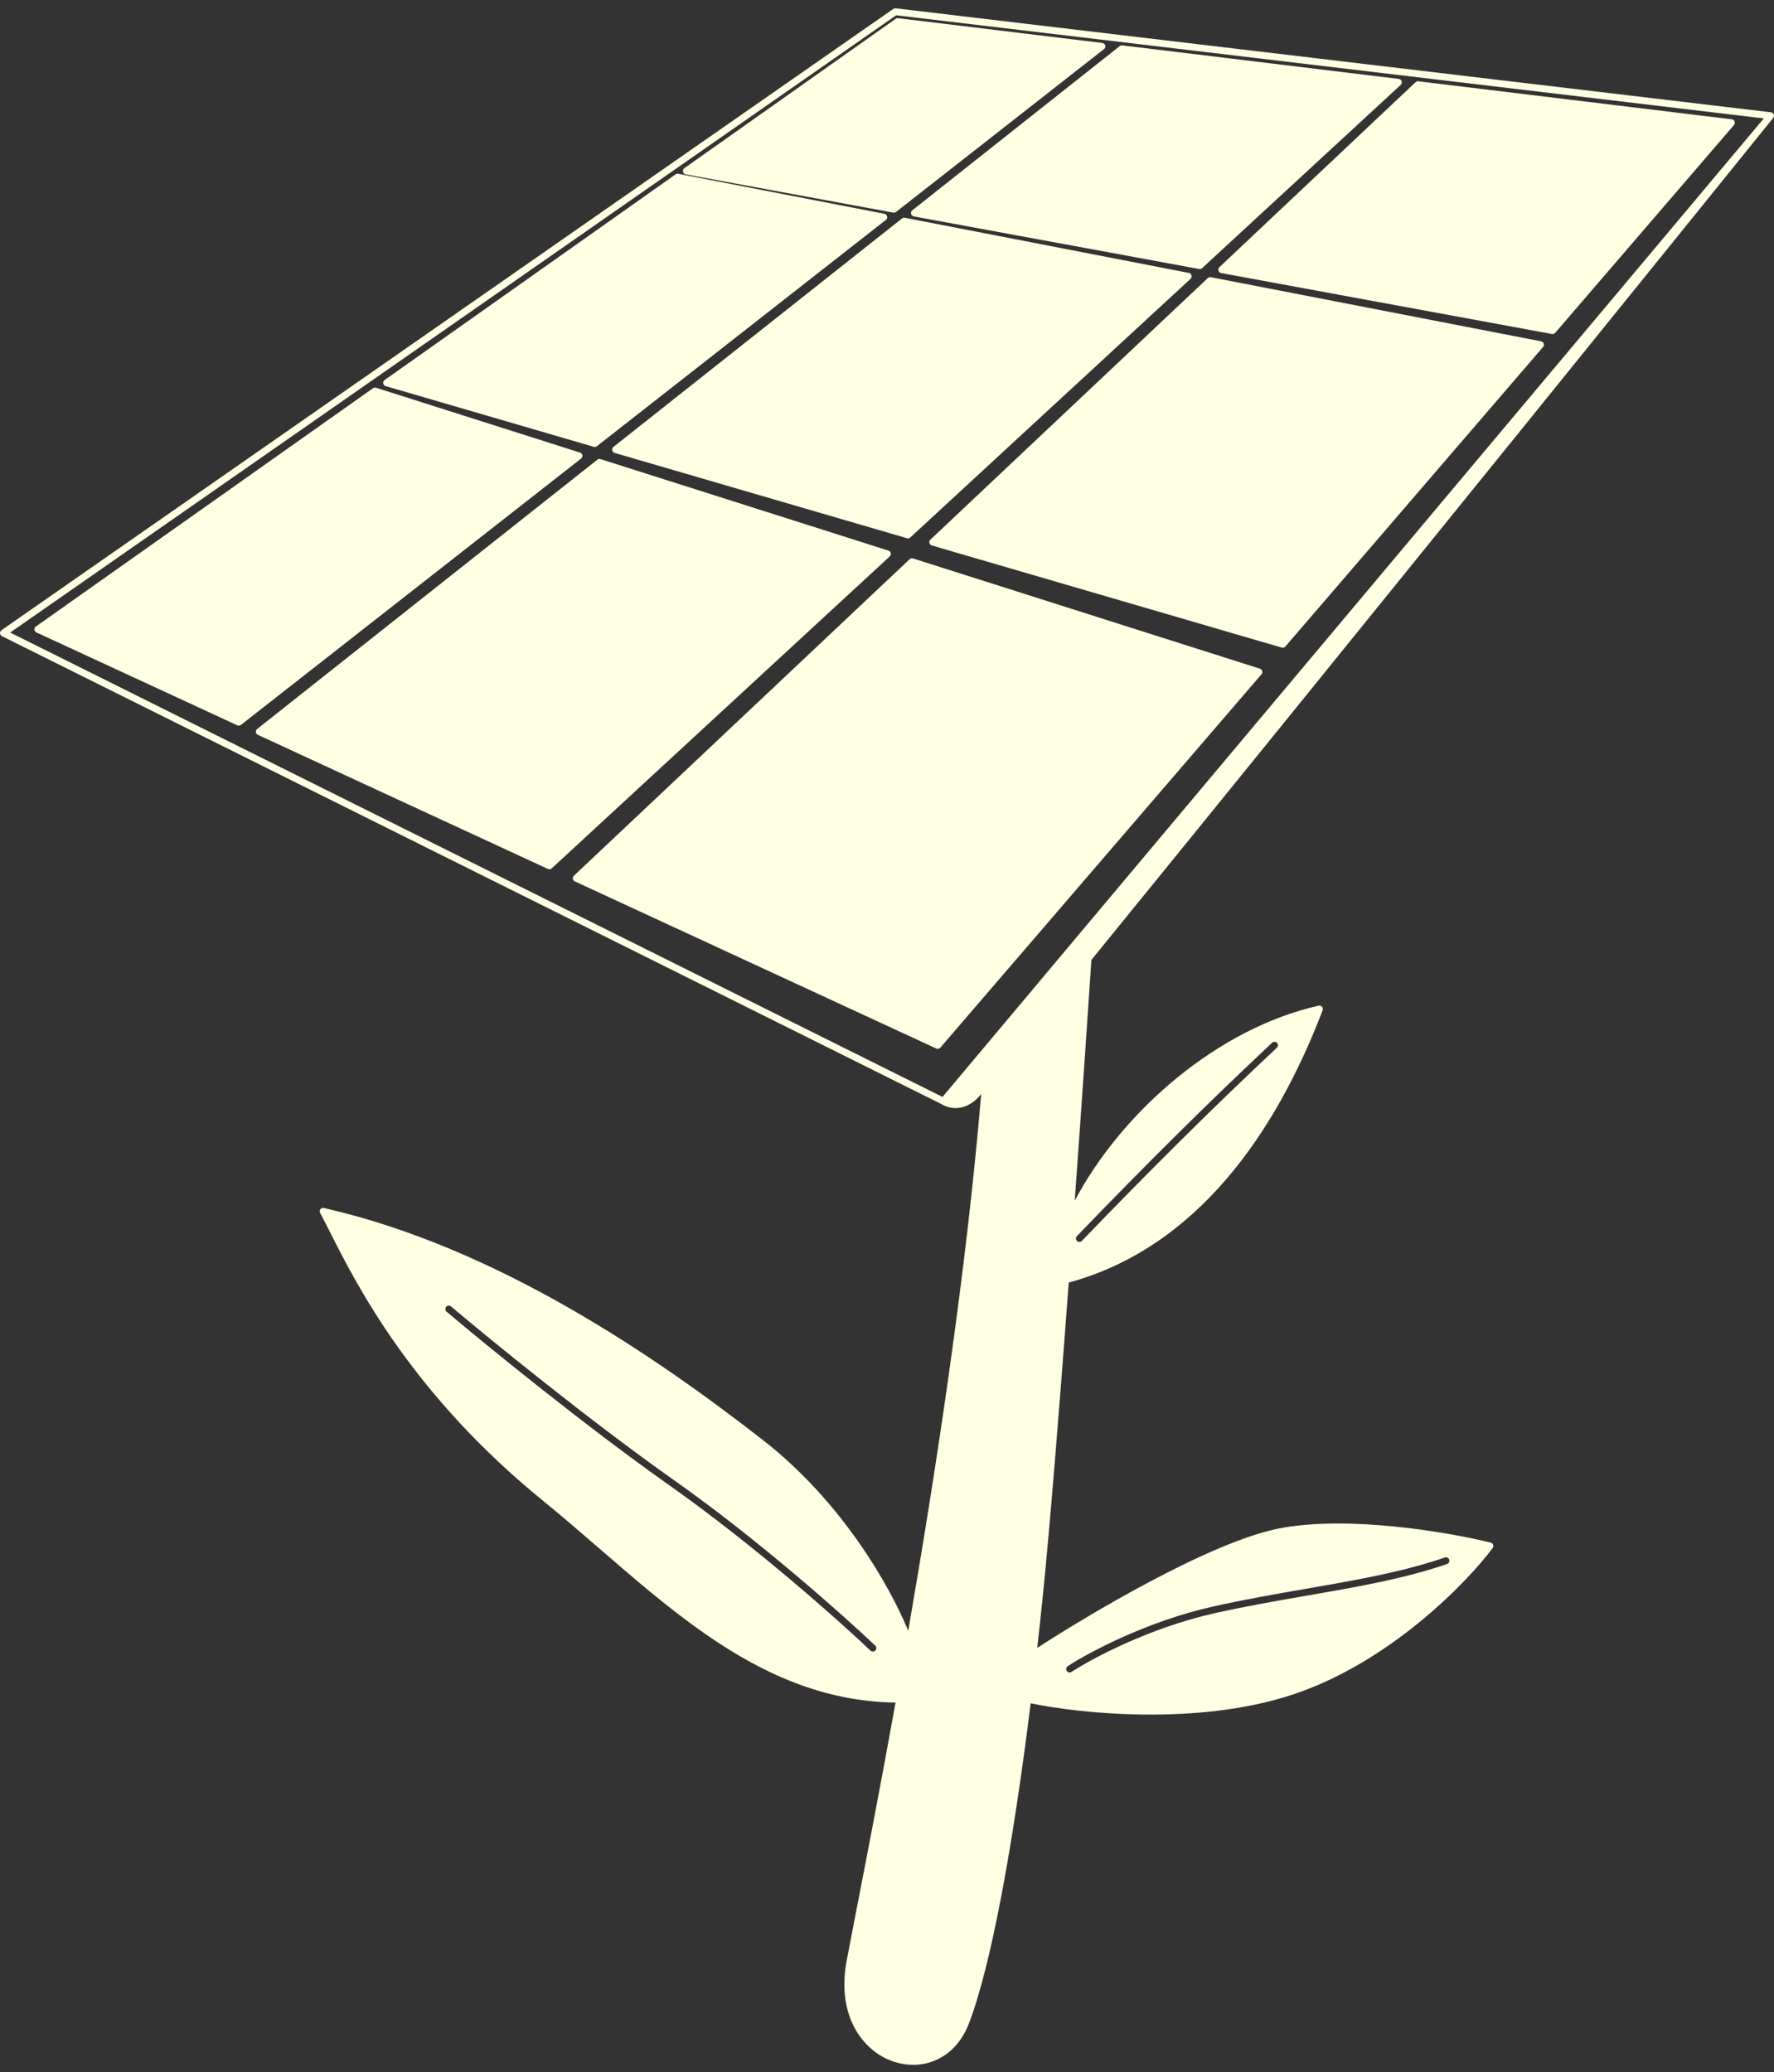 <svg width="113" height="132" viewBox="0 0 113 132" fill="none" xmlns="http://www.w3.org/2000/svg">
<rect x="0" y="0" width="113" height="132" fill="#333333" stroke="none"/>
<path fill-rule="evenodd" clip-rule="evenodd" d="M56.903 0.566C56.947 0.536 57 0.523 57.053 0.529L112.807 7.153C112.886 7.163 112.954 7.215 112.984 7.289C113.014 7.363 113.001 7.447 112.951 7.509L112.95 7.511L112.949 7.513L112.946 7.516L111.658 9.11C110.826 10.141 109.621 11.633 108.131 13.477C105.151 17.166 101.031 22.263 96.474 27.898C87.377 39.145 76.535 52.535 69.52 61.145C69.27 64.938 68.888 70.523 68.459 76.48C71.525 70.715 77.622 65.489 83.997 64.059C84.076 64.042 84.158 64.069 84.211 64.13C84.263 64.191 84.278 64.276 84.249 64.352C81.262 72.183 76.223 79.479 68.077 81.699C67.495 89.535 66.874 97.31 66.397 101.939C66.292 102.957 66.183 103.968 66.07 104.97C67.81 103.84 70.458 102.229 73.208 100.769C76.166 99.199 79.266 97.79 81.48 97.359C83.691 96.929 86.4 96.993 88.878 97.243C91.359 97.494 93.626 97.933 94.958 98.263C95.029 98.28 95.087 98.333 95.112 98.402C95.136 98.472 95.125 98.549 95.081 98.608C93.373 100.89 88.43 105.951 82.278 107.963C76.282 109.925 68.854 109.164 65.652 108.499C64.542 117.426 63.15 125.186 61.708 128.918C61.244 130.117 60.446 130.894 59.519 131.267C58.595 131.64 57.558 131.605 56.625 131.21C54.749 130.416 53.314 128.187 53.927 124.91C54.071 124.14 54.279 123.072 54.536 121.748L54.537 121.743C55.153 118.575 56.054 113.943 57.044 108.452C52.43 108.387 48.556 106.592 44.997 104.13C42.643 102.503 40.409 100.57 38.189 98.648C37.002 97.621 35.818 96.596 34.622 95.624C26.246 88.814 22.756 81.915 21.028 78.499C20.784 78.015 20.574 77.601 20.391 77.266C20.35 77.191 20.356 77.098 20.408 77.029C20.46 76.96 20.547 76.928 20.631 76.947C31.631 79.45 41.714 86.369 48.595 91.728C53.645 95.661 56.69 101.052 57.853 103.878C59.646 93.524 61.548 81.038 62.5 69.688L62.456 69.74C62.34 69.875 62.252 69.972 62.209 70.012C61.64 70.531 61.084 70.623 60.661 70.571C60.454 70.546 60.284 70.487 60.165 70.434C60.106 70.407 60.058 70.382 60.025 70.362C60.008 70.353 59.995 70.344 59.985 70.338L59.983 70.337L0.121 40.521C0.052 40.486 0.006 40.417 0.001 40.34C-0.005 40.263 0.031 40.188 0.094 40.144L56.903 0.566ZM60.036 69.873L112.352 7.542L57.084 0.974L0.649 40.293L60.036 69.873ZM57.053 1.197C57.097 1.166 57.152 1.152 57.206 1.159L70.215 2.737C70.303 2.747 70.376 2.81 70.4 2.896C70.423 2.981 70.393 3.073 70.323 3.127L57.076 13.501C57.026 13.54 56.963 13.555 56.901 13.544L43.678 11.107C43.592 11.091 43.523 11.024 43.504 10.938C43.485 10.852 43.52 10.763 43.592 10.712L57.053 1.197ZM71.324 2.936C71.37 2.9 71.428 2.884 71.486 2.891L89.101 5.027C89.186 5.037 89.257 5.096 89.283 5.178C89.309 5.259 89.285 5.348 89.223 5.406L76.573 17.08C76.522 17.127 76.453 17.147 76.385 17.135L58.208 13.785C58.123 13.769 58.055 13.705 58.035 13.622C58.014 13.538 58.044 13.45 58.111 13.397L71.324 2.936ZM90.169 5.236C90.216 5.191 90.281 5.17 90.345 5.178L110.313 7.6C110.393 7.609 110.462 7.663 110.491 7.738C110.52 7.814 110.505 7.899 110.453 7.961L99.061 21.204C99.01 21.263 98.932 21.29 98.856 21.276L77.784 17.393C77.703 17.378 77.637 17.318 77.614 17.239C77.59 17.16 77.613 17.074 77.674 17.017L90.169 5.236ZM43.035 11.105C43.084 11.071 43.145 11.058 43.203 11.069L56.336 13.619C56.42 13.636 56.487 13.7 56.507 13.783C56.527 13.867 56.496 13.954 56.429 14.008L38.017 28.425C37.962 28.468 37.889 28.482 37.821 28.462L24.567 24.595C24.486 24.571 24.426 24.503 24.412 24.42C24.398 24.337 24.433 24.253 24.502 24.205L43.035 11.105ZM57.457 13.915C57.507 13.875 57.572 13.859 57.635 13.871L75.728 17.385C75.809 17.401 75.874 17.461 75.897 17.54C75.919 17.62 75.895 17.706 75.835 17.762L57.984 34.236C57.927 34.288 57.848 34.306 57.774 34.285L39.15 28.85C39.072 28.828 39.012 28.762 38.997 28.682C38.981 28.601 39.012 28.518 39.076 28.468L57.457 13.915ZM76.936 17.712C76.987 17.664 77.059 17.643 77.128 17.657L98.165 21.742C98.242 21.757 98.305 21.811 98.331 21.885C98.356 21.959 98.341 22.041 98.29 22.101L81.874 41.184C81.818 41.249 81.73 41.275 81.647 41.251L59.352 34.745C59.277 34.723 59.219 34.663 59.201 34.586C59.182 34.51 59.206 34.429 59.263 34.375L76.936 17.712ZM23.76 24.729C23.816 24.689 23.887 24.678 23.953 24.699L36.945 28.829C37.022 28.853 37.08 28.919 37.094 28.999C37.108 29.079 37.077 29.161 37.013 29.211L15.345 46.178C15.28 46.228 15.193 46.239 15.119 46.204L2.32 40.286C2.249 40.253 2.2 40.185 2.193 40.107C2.186 40.029 2.221 39.953 2.285 39.908L23.76 24.729ZM38.049 29.281C38.106 29.236 38.181 29.222 38.251 29.244L56.592 35.074C56.666 35.097 56.722 35.159 56.739 35.235C56.756 35.312 56.731 35.391 56.674 35.444L35.143 55.314C35.078 55.374 34.983 55.389 34.903 55.352L16.424 46.808C16.355 46.776 16.307 46.71 16.298 46.634C16.289 46.559 16.32 46.484 16.38 46.436L38.049 29.281ZM57.942 35.621C58 35.566 58.082 35.548 58.158 35.572L80.257 42.596C80.327 42.618 80.381 42.674 80.401 42.745C80.421 42.816 80.404 42.893 80.356 42.948L59.897 66.734C59.833 66.808 59.728 66.831 59.639 66.79L36.614 56.143C36.548 56.113 36.502 56.051 36.49 55.979C36.478 55.907 36.503 55.834 36.556 55.784L57.942 35.621ZM81.332 66.742C81.42 66.659 81.425 66.52 81.343 66.432C81.26 66.343 81.122 66.338 81.033 66.421C76.981 70.213 72.859 74.313 68.599 78.736C68.515 78.824 68.517 78.963 68.605 79.047C68.692 79.131 68.83 79.128 68.914 79.041C73.171 74.622 77.286 70.527 81.332 66.742ZM28.727 83.217C28.634 83.139 28.496 83.151 28.419 83.243C28.34 83.336 28.352 83.474 28.445 83.553C30.952 85.671 37.308 90.854 42.681 94.644C48.035 98.421 53.426 103.219 55.45 105.144C55.537 105.227 55.676 105.223 55.759 105.136C55.842 105.048 55.839 104.909 55.751 104.825C53.717 102.891 48.31 98.078 42.933 94.285C37.575 90.506 31.23 85.332 28.727 83.217ZM92.177 99.623C92.291 99.583 92.352 99.458 92.312 99.344C92.272 99.229 92.147 99.169 92.033 99.209C89.951 99.937 87.574 100.424 85.055 100.876C84.43 100.988 83.796 101.098 83.156 101.21L83.154 101.21C81.22 101.546 79.231 101.892 77.264 102.334C73.054 103.28 69.349 105.257 68.014 106.132C67.913 106.199 67.884 106.335 67.951 106.436C68.017 106.537 68.152 106.566 68.254 106.5C69.555 105.646 73.212 103.695 77.36 102.762C79.315 102.322 81.289 101.979 83.221 101.644L83.227 101.643C83.868 101.531 84.503 101.421 85.132 101.308C87.653 100.855 90.06 100.363 92.177 99.623Z" fill="#FFFFE3"/>
</svg>
